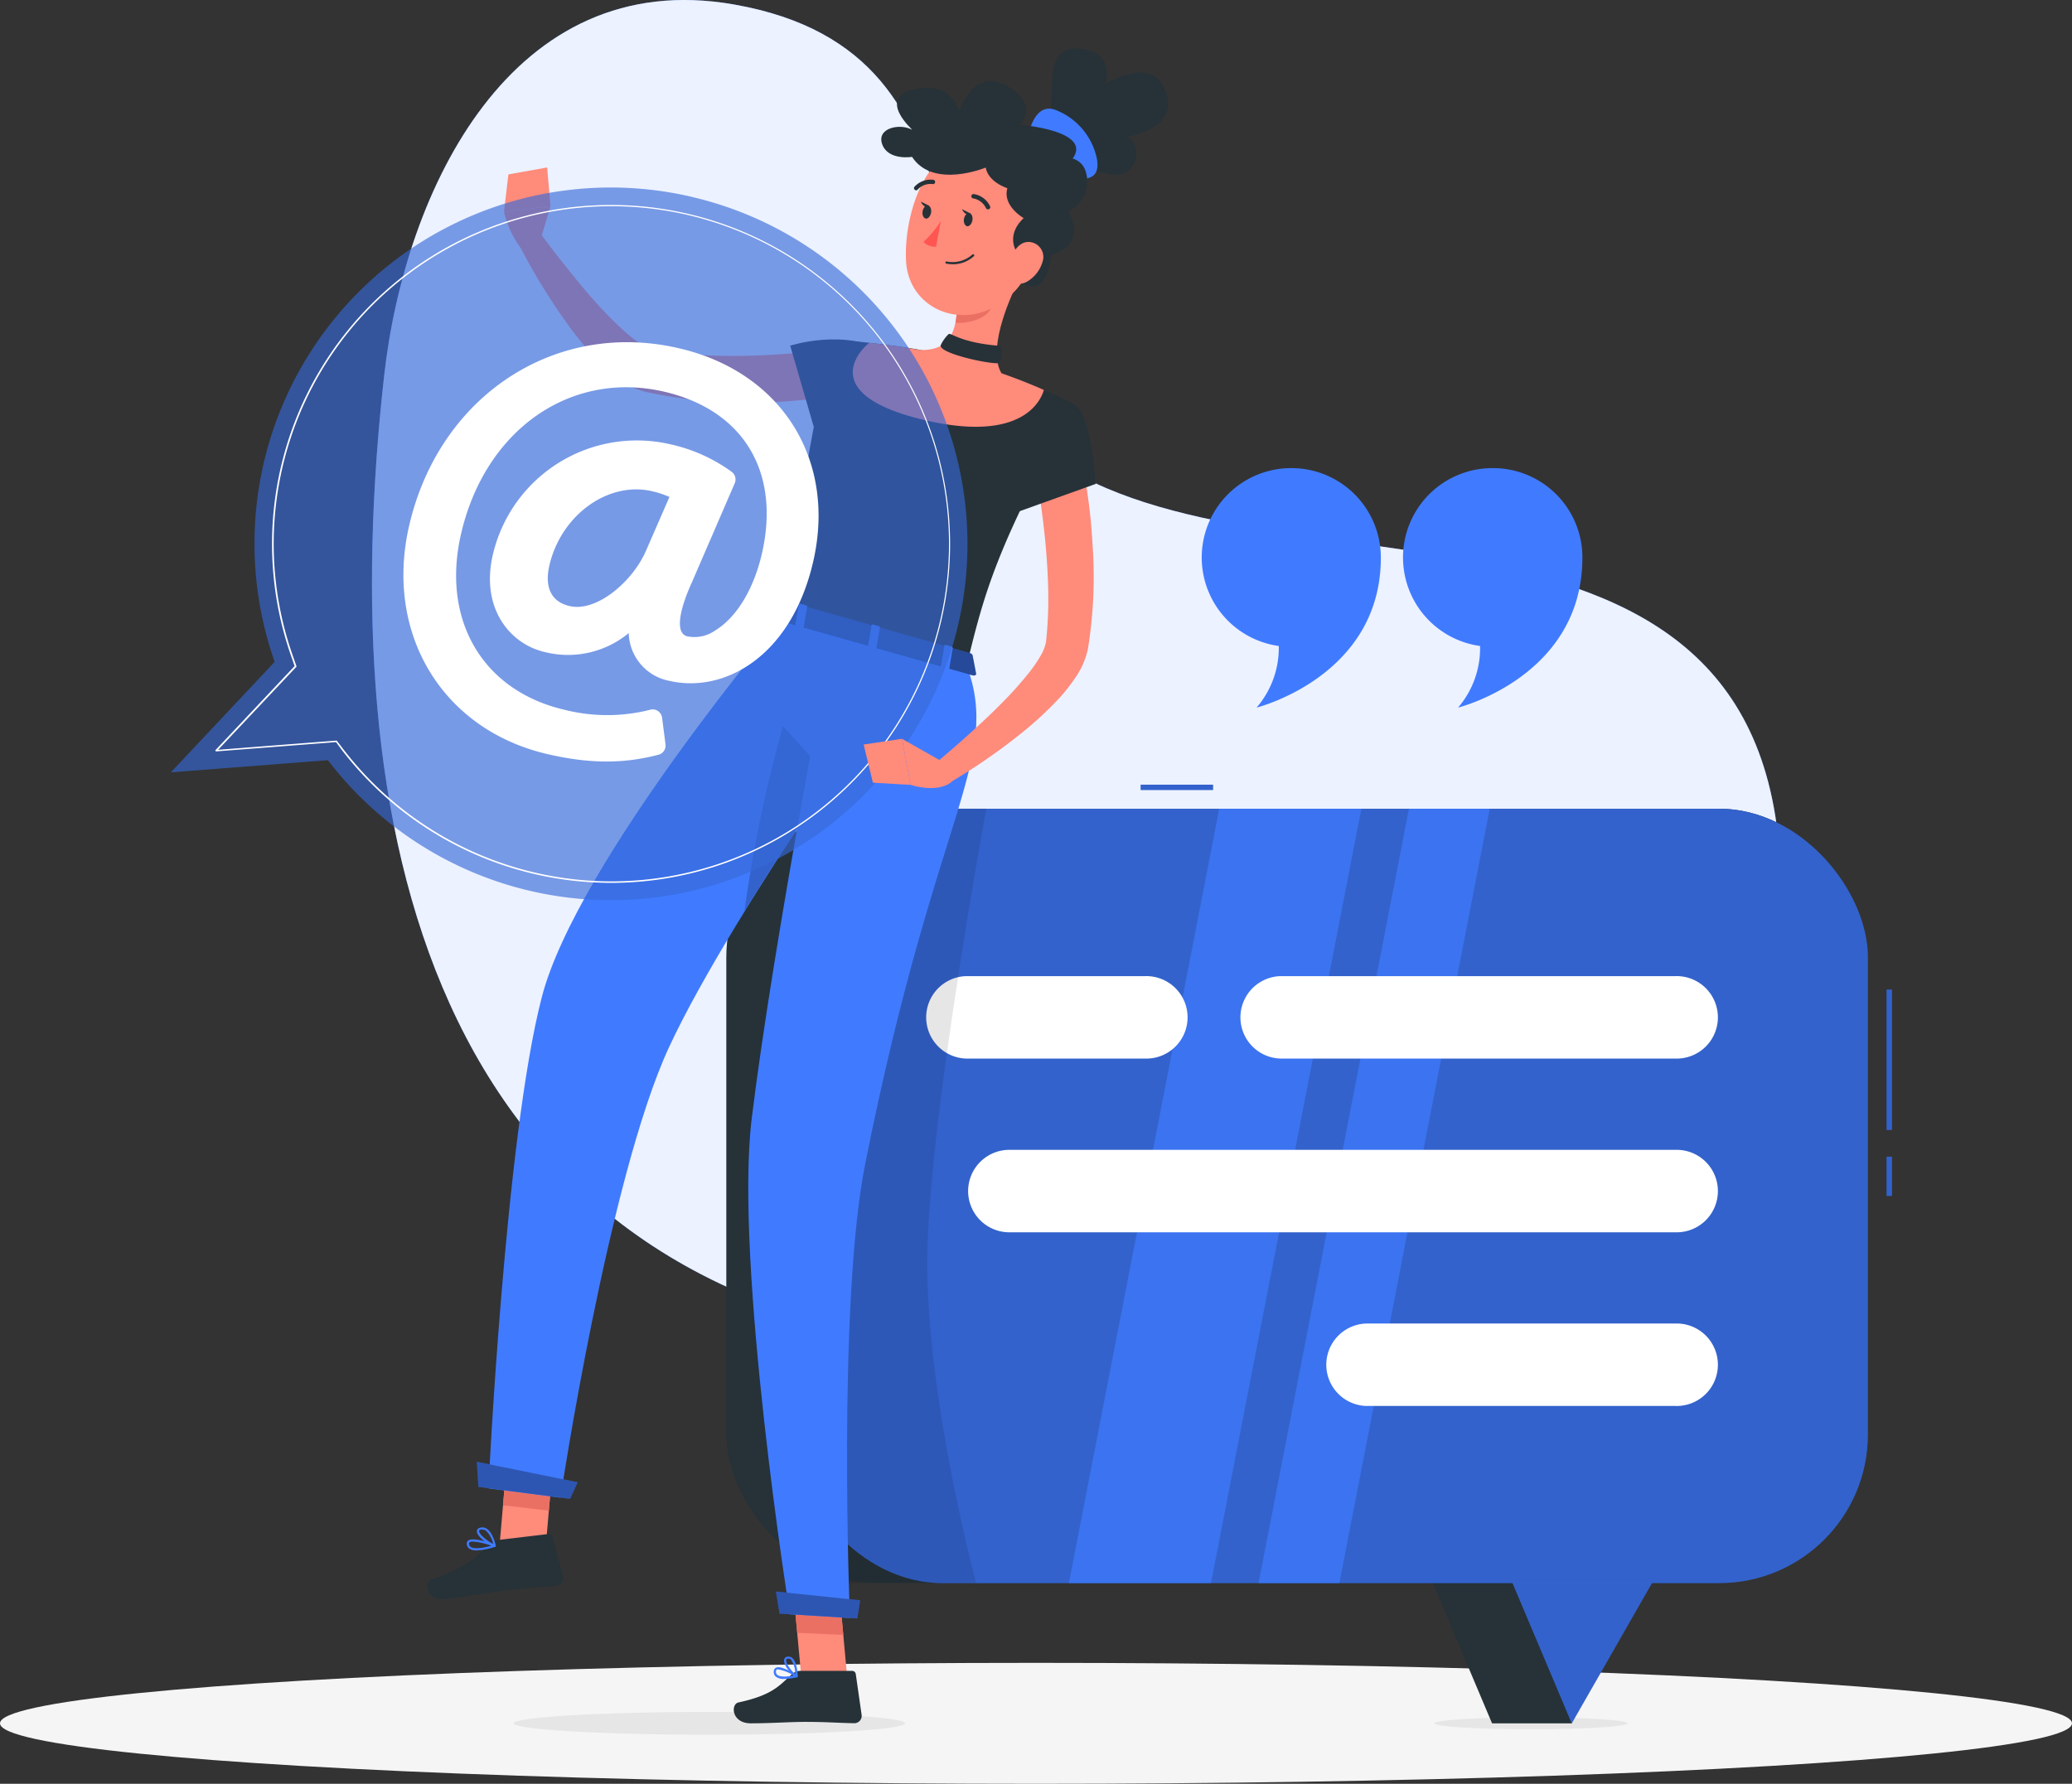 <svg xmlns="http://www.w3.org/2000/svg" width="387.78" height="333.918" viewBox="0 0 387.78 333.918">
  <rect x="0" y="0" width="387.78" height="333.918" fill="#333333" stroke="none"/>
  <g id="Mention-rafiki" transform="translate(-56.11 -93.642)">
    <g id="freepik--background-simple--inject-88">
      <g id="freepik--group--inject-88">
        <path id="freepik--path--inject-88" d="M128,164c-9.36,83.55,7.26,169.54,104.76,181.61,50.26,6.22,153.78-16.12,156.53-80.5,3.79-88.72-95.26-56.24-136.82-86-28.49-20.4-6.47-75.42-59-84.63C151.87,87.16,131.87,129.23,128,164Z" fill="#407bff"/>
        <path id="freepik--path--inject-88-2" data-name="freepik--path--inject-88" d="M128,164c-9.36,83.55,7.26,169.54,104.76,181.61,50.26,6.22,153.78-16.12,156.53-80.5,3.79-88.72-95.26-56.24-136.82-86-28.49-20.4-6.47-75.42-59-84.63C151.87,87.16,131.87,129.23,128,164Z" fill="#fff" opacity="0.9"/>
      </g>
    </g>
    <g id="freepik--Shadow--inject-88">
      <ellipse id="freepik--path--inject-88-3" data-name="freepik--path--inject-88" cx="193.89" cy="11.32" rx="193.89" ry="11.32" transform="translate(56.11 404.92)" fill="#f5f5f5"/>
    </g>
    <g id="freepik--speech-bubble--inject-88">
      <g id="freepik--group--inject-88-2" data-name="freepik--group--inject-88">
        <ellipse id="Ellipse_30" data-name="Ellipse 30" cx="18.07" cy="1.11" rx="18.07" ry="1.11" transform="translate(324.56 415.13)" fill="#e6e6e6"/>
        <g id="freepik--group--inject-88-3" data-name="freepik--group--inject-88">
          <rect id="Rectangle_104" data-name="Rectangle 104" width="213.65" height="144.96" rx="27.84" transform="translate(405.69 389.99) rotate(180)" fill="#263238"/>
          <path id="freepik--path--inject-88-4" data-name="freepik--path--inject-88" d="M350.3,416.24H335.35l-30.38-71.98h22.88Z" fill="#263238"/>
        </g>
        <g id="freepik--group--inject-88-4" data-name="freepik--group--inject-88">
          <g id="freepik--group--inject-88-5" data-name="freepik--group--inject-88">
            <rect id="Rectangle_105" data-name="Rectangle 105" width="1" height="7.34" transform="translate(409.19 310.17)" fill="#407bff"/>
            <rect id="Rectangle_106" data-name="Rectangle 106" width="1" height="7.34" transform="translate(409.19 310.17)" opacity="0.2"/>
          </g>
          <g id="freepik--group--inject-88-6" data-name="freepik--group--inject-88">
            <rect id="Rectangle_107" data-name="Rectangle 107" width="1" height="26.28" transform="translate(409.19 278.88)" fill="#407bff"/>
            <rect id="Rectangle_108" data-name="Rectangle 108" width="1" height="26.28" transform="translate(409.19 278.88)" opacity="0.2"/>
          </g>
          <g id="freepik--group--inject-88-7" data-name="freepik--group--inject-88">
            <rect id="Rectangle_109" data-name="Rectangle 109" width="13.56" height="1" transform="translate(269.58 240.53)" fill="#407bff"/>
            <rect id="Rectangle_110" data-name="Rectangle 110" width="13.56" height="1" transform="translate(269.58 240.53)" opacity="0.2"/>
          </g>
          <g id="freepik--group--inject-88-8" data-name="freepik--group--inject-88">
            <path id="Path_623" data-name="Path 623" d="M391.44,344.26l-41.17,71.98-30.38-71.98Z" fill="#407bff"/>
            <path id="Path_624" data-name="Path 624" d="M391.45,344.26l-41.17,71.98L319.9,344.26Z" opacity="0.2"/>
          </g>
          <g id="freepik--group--inject-88-9" data-name="freepik--group--inject-88">
            <rect id="freepik--rectangle--inject-88" width="201.08" height="144.96" rx="27.84" transform="translate(405.69 389.99) rotate(180)" fill="#407bff"/>
            <rect id="freepik--rectangle--inject-88-2" data-name="freepik--rectangle--inject-88" width="201.08" height="144.96" rx="27.84" transform="translate(405.69 389.99) rotate(180)" opacity="0.2"/>
          </g>
          <g id="freepik--group--inject-88-10" data-name="freepik--group--inject-88">
            <path id="Path_625" data-name="Path 625" d="M282.75,389.99h-26.6l28.14-144.96H310.9Z" fill="#407bff" opacity="0.7"/>
            <path id="Path_626" data-name="Path 626" d="M306.78,389.99H291.65L319.8,245.03h15.12Z" fill="#407bff" opacity="0.7"/>
          </g>
        </g>
        <g id="freepik--group--inject-88-11" data-name="freepik--group--inject-88">
          <path id="freepik--path--inject-88-5" data-name="freepik--path--inject-88" d="M369.62,291.8H295.7a7.72,7.72,0,0,1,0-15.43h73.92a7.72,7.72,0,1,1,0,15.43Z" fill="#fff"/>
          <path id="freepik--path--inject-88-6" data-name="freepik--path--inject-88" d="M270.37,291.8H236.89a7.72,7.72,0,0,1,0-15.43h33.48a7.72,7.72,0,1,1,0,15.43Z" fill="#fff"/>
          <path id="freepik--path--inject-88-7" data-name="freepik--path--inject-88" d="M369.62,324.32H244.74a7.72,7.72,0,0,1,0-15.43H369.62a7.72,7.72,0,1,1,0,15.43Z" fill="#fff"/>
          <path id="freepik--path--inject-88-8" data-name="freepik--path--inject-88" d="M369.62,356.83H311.77a7.72,7.72,0,0,1,0-15.43h57.85a7.72,7.72,0,1,1,0,15.43Z" fill="#fff"/>
        </g>
        <path id="freepik--path--inject-88-9" data-name="freepik--path--inject-88" d="M240.72,245s-11.06,59.8-11.06,85.06c0,25.91,9.14,59.9,9.14,59.9H209.59l-1.93-32.81a292,292,0,0,1,9-91.2l5.48-21Z" opacity="0.1"/>
      </g>
    </g>
    <g id="freepik--Character--inject-88">
      <g id="freepik--group--inject-88-12" data-name="freepik--group--inject-88">
        <path id="freepik--path--inject-88-10" data-name="freepik--path--inject-88" d="M225.49,416.24c0,1.18-16.4,2.14-36.63,2.14s-36.63-1-36.63-2.14,16.4-2.14,36.63-2.14S225.49,415.06,225.49,416.24Z" fill="#e6e6e6"/>
        <path id="freepik--path--inject-88-11" data-name="freepik--path--inject-88" d="M212.93,167.73c-3.1.49-6,.74-9,1s-6,.25-9,.23a83.524,83.524,0,0,1-18.149-2,14.69,14.69,0,0,1-5.221-2.623,33.439,33.439,0,0,1-3.66-3.27,63.523,63.523,0,0,1-5.8-7.07,115.681,115.681,0,0,1-9.19-15.2l3.75-2.25c1.68,2.27,3.41,4.58,5.19,6.79s3.55,4.43,5.43,6.52a67.893,67.893,0,0,0,5.76,5.85,25.071,25.071,0,0,0,3,2.31,7.78,7.78,0,0,0,2.54,1.18,75.472,75.472,0,0,0,8.06.91c2.75.12,5.52.19,8.31.15s5.59-.19,8.38-.39,5.64-.49,8.27-.81Z" fill="#ff8b7b"/>
        <path id="freepik--path--inject-88-12" data-name="freepik--path--inject-88" d="M221.93,159.61C214.32,155,204,158.35,204,158.35l5.22,18s8.24-2.32,11.47-5.83C224.07,166.89,226.52,162.38,221.93,159.61Z" fill="#263238"/>
        <path id="freepik--path--inject-88-13" data-name="freepik--path--inject-88" d="M157.3,138.42l1.84-6.2-8.71,1.08a17.93,17.93,0,0,0,3.17,6.79Z" fill="#ff8b7b"/>
        <path id="freepik--path--inject-88-14" data-name="freepik--path--inject-88" d="M158.51,124.99l-7.25,1.3-.83,7.01,8.71-1.08Z" fill="#ff8b7b"/>
        <path id="freepik--path--inject-88-15" data-name="freepik--path--inject-88" d="M257.46,102.75c7.7.16,5.54,6.59,5.54,6.59s8.39-5.3,11.06.89-3.35,8.15-6.87,9.08c2.21,1.27,2.33,5.39-.77,6.74s-8.29-2.36-12.21-2.31l-3.86-4.57C255.59,115.77,249.75,102.59,257.46,102.75Z" fill="#263238"/>
        <path id="freepik--path--inject-88-16" data-name="freepik--path--inject-88" d="M256.26,126.92c3.36.59,5.8.17,5.14-3.54a12.49,12.49,0,0,0-7.78-9.17c-4.24-1.56-5.19,5.44-5.19,5.44Z" fill="#407bff"/>
        <path id="freepik--path--inject-88-17" data-name="freepik--path--inject-88" d="M158,386.07l-8.58-.99,1.71-19.92,8.58.98Z" fill="#ff8b7b"/>
        <path id="freepik--path--inject-88-18" data-name="freepik--path--inject-88" d="M214.83,409.42l-8.62-.39-1.86-20.1,8.63.4Z" fill="#ff8b7b"/>
        <path id="freepik--path--inject-88-19" data-name="freepik--path--inject-88" d="M205.88,406.42h9.7a.69.69,0,0,1,.69.59l1.1,7.68a1.38,1.38,0,0,1-1.38,1.53c-3.38-.06-5-.25-9.28-.25-2.62,0-6.46.27-10.08.27s-3.81-3.58-2.31-3.91c6.77-1.45,7.84-3.46,10.12-5.37a2.22,2.22,0,0,1,1.44-.54Z" fill="#263238"/>
        <path id="freepik--path--inject-88-20" data-name="freepik--path--inject-88" d="M149.13,381.94l9.63-1.14a.69.69,0,0,1,.76.51l2,7.49a1.39,1.39,0,0,1-1.2,1.68c-3.36.34-5,.34-9.24.84-2.6.31-8,1.22-11.56,1.64s-4.21-3.11-2.75-3.61c6.55-2.24,8.95-4.54,11-6.71A2.27,2.27,0,0,1,149.13,381.94Z" fill="#263238"/>
        <path id="freepik--path--inject-88-21" data-name="freepik--path--inject-88" d="M151.14,365.16l-.89,10.27,8.58.99.89-10.27Z" fill="#ea7063"/>
        <path id="freepik--path--inject-88-22" data-name="freepik--path--inject-88" d="M212.98,389.33l-8.63-.39.96,10.36,8.63.39Z" fill="#ea7063"/>
        <path id="freepik--path--inject-88-23" data-name="freepik--path--inject-88" d="M213.57,157.32s-4.35.27-10.24,51.25l33.73,9.56c3.33-13.89,5.71-22.36,20.26-48.67a103.659,103.659,0,0,0-13.79-6,112.047,112.047,0,0,0-15.32-4.34C221.46,157.91,213.57,157.32,213.57,157.32Z" fill="#263238"/>
        <path id="freepik--path--inject-88-24" data-name="freepik--path--inject-88" d="M246.9,145.84c-2.36,4.65-5.89,13.41-3.37,17.67,0,0-2.77,4.62-11.92,2-10.07-2.85-3.4-6.36-3.4-6.36,5.87.25,6.88-3.87,7-8Z" fill="#ff8b7b"/>
        <path id="freepik--path--inject-88-25" data-name="freepik--path--inject-88" d="M218.78,157.82c2.76.3,6.23.75,9.43,1.35a111.259,111.259,0,0,1,15.32,4.34c2.87,1,5.65,2.1,7.94,3.13C251,168.31,247.69,177,228,172,209.68,167.28,216.69,159.52,218.78,157.82Z" fill="#ff8b7b"/>
        <path id="freepik--path--inject-88-26" data-name="freepik--path--inject-88" d="M242.14,148l-6.91,3.17a16.587,16.587,0,0,1-.3,2.86c2.18.29,5.88-.69,6.73-2.83A9.29,9.29,0,0,0,242.14,148Z" fill="#ea7063"/>
        <path id="freepik--path--inject-88-27" data-name="freepik--path--inject-88" d="M251.29,134.89c-2.07,8.31-2.76,11.88-7.8,15.41-7.58,5.32-17.35,1-17.81-7.79-.42-7.89,3-20.16,11.87-22a11.69,11.69,0,0,1,13.74,14.38Z" fill="#ff8b7b"/>
        <path id="freepik--path--inject-88-28" data-name="freepik--path--inject-88" d="M248.59,142.91c-2.51-1.3-4.52-5-.9-8.44,0,0-5-2.85-2.49-6.78s12.54-7.2,14.11-1.92a6.147,6.147,0,0,1-3.31,7.45s4,6.12-3.19,8.14c0,0-.62,8.83-5.78,4.9Z" fill="#263238"/>
        <path id="freepik--path--inject-88-29" data-name="freepik--path--inject-88" d="M251.2,142.72a6.31,6.31,0,0,1-3,3.71c-1.94,1-3.38-.59-3.24-2.66.13-1.87,1.3-4.66,3.43-4.83a2.81,2.81,0,0,1,2.81,3.78Z" fill="#ff8b7b"/>
        <path id="freepik--path--inject-88-30" data-name="freepik--path--inject-88" d="M203.33,208.57s-39.18,46.21-45.81,71.69c-6.9,26.5-10,92-10,92L161,374s9-59.93,20.33-84.35c12.06-26,46.75-74.06,46.75-74.06Z" fill="#407bff"/>
        <path id="freepik--path--inject-88-31" data-name="freepik--path--inject-88" d="M162.8,374.22l-17.15-2.24-.3-4.7,18.87,3.83Z" fill="#407bff"/>
        <path id="freepik--path--inject-88-32" data-name="freepik--path--inject-88" d="M162.8,374.22l-17.15-2.24-.3-4.7,18.87,3.83Z" opacity="0.3"/>
        <path id="freepik--path--inject-88-33" data-name="freepik--path--inject-88" d="M202.66,229.58a254.52,254.52,0,0,0-7.22,34.6c3.58-5.8,7.35-11.67,11-17.23,1.33-2.94,2.69-5.85,4-8.69v-.1Z" opacity="0.2"/>
        <path id="freepik--path--inject-88-34" data-name="freepik--path--inject-88" d="M212.24,211.09S200.9,269.46,196.8,303c-3.32,27.1,7.13,92.83,7.13,92.83l11.24.69s-2.37-58.7,2.85-84.95c13.22-66.41,25.58-75.32,19-93.44Z" fill="#407bff"/>
        <path id="freepik--path--inject-88-35" data-name="freepik--path--inject-88" d="M216.56,396.6l-14.55-.89-.68-4.14,15.76,1.64Z" fill="#407bff"/>
        <path id="freepik--path--inject-88-36" data-name="freepik--path--inject-88" d="M216.56,396.6l-14.55-.89-.68-4.14,15.76,1.64Z" opacity="0.3"/>
        <path id="freepik--path--inject-88-37" data-name="freepik--path--inject-88" d="M238.13,216.29l.66,3.45c.05.27-.29.43-.68.32l-35.37-10c-.31-.08-.52-.3-.48-.5l.55-3.1c0-.22.35-.32.68-.23l34.16,9.68A.68.68,0,0,1,238.13,216.29Z" fill="#407bff"/>
        <path id="freepik--path--inject-88-38" data-name="freepik--path--inject-88" d="M238.13,216.29l.66,3.45c.05.27-.29.43-.68.32l-35.37-10c-.31-.08-.52-.3-.48-.5l.55-3.1c0-.22.35-.32.68-.23l34.16,9.68A.68.68,0,0,1,238.13,216.29Z" opacity="0.4"/>
        <path id="freepik--path--inject-88-39" data-name="freepik--path--inject-88" d="M232.46,218.81l.91.26c.18.05.35,0,.37-.12l.68-4a.364.364,0,0,0-.29-.31l-.92-.26c-.18-.05-.34,0-.36.12l-.69,4C232.14,218.62,232.28,218.76,232.46,218.81Z" fill="#407bff"/>
        <path id="freepik--path--inject-88-40" data-name="freepik--path--inject-88" d="M205.21,211.09l.92.26c.18.05.35,0,.37-.12l.68-4a.365.365,0,0,0-.3-.3l-.91-.26c-.18-.06-.35,0-.37.12l-.68,4C204.9,210.9,205,211,205.21,211.09Z" fill="#407bff"/>
        <path id="freepik--path--inject-88-41" data-name="freepik--path--inject-88" d="M218.84,215l.91.26c.18,0,.35,0,.37-.12l.68-4a.364.364,0,0,0-.29-.31l-.92-.26c-.18-.06-.35,0-.37.12l-.68,4C218.52,214.76,218.65,214.9,218.84,215Z" fill="#407bff"/>
        <path id="freepik--path--inject-88-42" data-name="freepik--path--inject-88" d="M238.1,134.9c-.13.68-.59,1.17-1,1.09s-.71-.71-.58-1.39.59-1.18,1-1.09S238.22,134.21,238.1,134.9Z" fill="#263238"/>
        <path id="freepik--path--inject-88-43" data-name="freepik--path--inject-88" d="M230.36,133.47c-.13.69-.59,1.18-1,1.09s-.71-.7-.58-1.38.59-1.18,1-1.1S230.48,132.79,230.36,133.47Z" fill="#263238"/>
        <path id="freepik--path--inject-88-44" data-name="freepik--path--inject-88" d="M230,132.16l-1.55-.78S229,132.82,230,132.16Z" fill="#263238"/>
        <path id="freepik--path--inject-88-45" data-name="freepik--path--inject-88" d="M232.19,135a18.791,18.791,0,0,1-3.25,3.92,3,3,0,0,0,2.36.9Z" fill="#ff5652"/>
        <path id="freepik--path--inject-88-46" data-name="freepik--path--inject-88" d="M234.42,143.11a6.61,6.61,0,0,1-1.21-.12.2.2,0,0,1-.16-.23.21.21,0,0,1,.24-.17,5.52,5.52,0,0,0,4.81-1.31.21.21,0,0,1,.3.29,5.74,5.74,0,0,1-3.98,1.54Z" fill="#263238"/>
        <path id="freepik--path--inject-88-47" data-name="freepik--path--inject-88" d="M241,132.83a.4.4,0,0,1-.36-.22,3.27,3.27,0,0,0-2.33-1.82.41.41,0,1,1,.09-.81,4.06,4.06,0,0,1,3,2.26.41.41,0,0,1-.18.55.43.43,0,0,1-.22.04Z" fill="#263238"/>
        <path id="freepik--path--inject-88-48" data-name="freepik--path--inject-88" d="M227.57,129.27a.39.39,0,0,1-.28-.12.4.4,0,0,1,0-.58,4.09,4.09,0,0,1,3.51-1.27.42.42,0,0,1,.32.48.4.4,0,0,1-.48.32,3.25,3.25,0,0,0-2.76,1,.41.41,0,0,1-.31.17Z" fill="#263238"/>
        <path id="freepik--path--inject-88-49" data-name="freepik--path--inject-88" d="M258.37,178.93c.68,3.06,1.11,5.94,1.51,8.92s.61,6,.78,8.94a84.111,84.111,0,0,1-.93,18.25,14.58,14.58,0,0,1-2.3,5.36,33.452,33.452,0,0,1-3,3.85,65.266,65.266,0,0,1-6.69,6.26A115.065,115.065,0,0,1,233.1,240.6l-2.47-3.6c2.16-1.82,4.36-3.69,6.46-5.59s4.21-3.82,6.17-5.82a67.549,67.549,0,0,0,5.5-6.11,25.34,25.34,0,0,0,2.12-3.12,7.71,7.71,0,0,0,1-2.61,73.528,73.528,0,0,0,.42-8.1c0-2.76-.15-5.53-.36-8.31s-.53-5.56-.9-8.34-.83-5.6-1.31-8.2Z" fill="#ff8b7b"/>
        <path id="freepik--path--inject-88-50" data-name="freepik--path--inject-88" d="M257.32,169.46c3.08,2,3.85,14.77,3.85,14.77l-15.77,5.66s-2-11.07.63-15C248.8,170.72,253.79,167.19,257.32,169.46Z" fill="#263238"/>
        <path id="Path_627" data-name="Path 627" d="M202.92,407.93a2.44,2.44,0,0,1-1.64-.45,1.16,1.16,0,0,1-.34-1.08.7.7,0,0,1,.41-.58c1-.46,3.62,1.24,3.92,1.43a.2.2,0,0,1-.07.37,10.127,10.127,0,0,1-2.28.31Zm-1.14-1.78a.649.649,0,0,0-.26,0,.28.28,0,0,0-.17.26.77.77,0,0,0,.2.73c.44.4,1.57.45,3.08.15a7.64,7.64,0,0,0-2.85-1.14Z" fill="#407bff"/>
        <path id="Path_628" data-name="Path 628" d="M205.16,407.63a.17.17,0,0,1-.1,0c-.83-.47-2.4-2.33-2.2-3.3a.69.69,0,0,1,.69-.57,1.06,1.06,0,0,1,.86.27c.94.83,1,3.32,1,3.42a.21.21,0,0,1-.1.18.19.19,0,0,1-.15,0Zm-1.47-3.5h-.1c-.26,0-.31.14-.33.24-.12.59.86,2,1.68,2.65a4.68,4.68,0,0,0-.8-2.72.66.66,0,0,0-.45-.17Z" fill="#407bff"/>
        <path id="Path_629" data-name="Path 629" d="M145.33,383.87a2.42,2.42,0,0,1-1.38-.33,1.13,1.13,0,0,1-.48-.94.67.67,0,0,1,.28-.59c1-.7,4.6.64,5,.8a.208.208,0,0,1-.01.39A12.359,12.359,0,0,1,145.33,383.87Zm-.72-1.65a1.16,1.16,0,0,0-.63.13.24.24,0,0,0-.1.23.74.74,0,0,0,.31.63c.57.4,2,.32,3.85-.22A12.64,12.64,0,0,0,144.61,382.22Z" fill="#407bff"/>
        <path id="Path_630" data-name="Path 630" d="M148.69,383.21h-.06c-1.08-.34-3.32-1.95-3.27-2.94,0-.24.13-.54.69-.67a1.53,1.53,0,0,1,1.17.22c1.18.77,1.65,3.05,1.67,3.15a.21.21,0,0,1-.06.19.2.2,0,0,1-.14.05Zm-2.3-3.25a1.07,1.07,0,0,0-.25,0c-.37.08-.37.23-.38.28,0,.6,1.52,1.89,2.64,2.4a4.76,4.76,0,0,0-1.41-2.52,1.121,1.121,0,0,0-.6-.12Z" fill="#407bff"/>
        <path id="Path_631" data-name="Path 631" d="M185.52,130.48a66.67,66.67,0,0,0-78,87.06L88.09,238.22l29.39-2.28a66.69,66.69,0,1,0,68-105.46Z" fill="#407bff" opacity="0.6"/>
        <path id="Path_632" data-name="Path 632" d="M185.52,130.48a66.67,66.67,0,0,0-78,87.06L88.09,238.22l29.39-2.28a66.69,66.69,0,1,0,68-105.46Z" opacity="0.1"/>
        <path id="Path_633" data-name="Path 633" d="M170.54,258.91h0a63.624,63.624,0,0,1-50.472-24.9L119,232.56,96.58,234.3a.18.18,0,0,1-.14-.08.16.16,0,0,1,0-.16l14.81-15.73-.65-1.87a63.449,63.449,0,1,1,59.94,42.45Zm-51.48-26.64a.14.14,0,0,1,.11.06l1.12,1.47a63.29,63.29,0,0,0,50.25,24.83h0a63.193,63.193,0,1,0-59.64-42.26l.68,1.95a.12.12,0,0,1,0,.14L96.93,234l22.12-1.72Z" fill="#fff"/>
        <path id="Path_634" data-name="Path 634" d="M193.62,184.1a1.78,1.78,0,0,0-.54-2.11,30.73,30.73,0,0,0-11.56-5.19,27.68,27.68,0,0,0-33.18,20.71c-2.3,9.93,3.15,16.67,9.72,18.19a17.82,17.82,0,0,0,15.72-3.55,9.35,9.35,0,0,0,7.58,8.94c10.27,2.38,22.82-4.51,26.93-22.27,4.43-19.12-5.93-35.59-25.18-40-23.12-5.35-44.8,8.92-50.42,33.2-4.68,20.24,6.21,38.23,25.89,42.79,7.81,1.81,14.22,1.84,20.78.11a1.77,1.77,0,0,0,1.3-1.94l-.64-5a1.79,1.79,0,0,0-.79-1.25,1.72,1.72,0,0,0-1.46-.22,32.54,32.54,0,0,1-16,0c-15.32-3.55-23.11-16.78-19.37-32.94,4.5-19.47,20.47-30.66,38-26.61,14.82,3.43,21.83,15,18.3,30.33-1.55,6.69-4.74,11.93-8.76,14.39a6.79,6.79,0,0,1-5.07,1.11,1.65,1.65,0,0,1-1.23-.93c-.43-.88-.74-3.27,2-9.3Zm-15.48,1.49a18.061,18.061,0,0,1,3.26,1.08l-4.36,10c-2.46,5.78-9.25,11.6-14.3,10.43-4.61-1.06-4.37-5.21-3.82-7.58,2.18-9.46,10.99-15.83,19.22-13.93Z" fill="#fff"/>
        <path id="freepik--path--inject-88-51" data-name="freepik--path--inject-88" d="M232.5,236.24l-7.58-4.3,1.61,8.63s5.26,1.74,7.86-.74Z" fill="#ff8b7b"/>
        <path id="freepik--path--inject-88-52" data-name="freepik--path--inject-88" d="M217.74,233.01l1.74,7.15,7.05.41-1.61-8.63Z" fill="#ff8b7b"/>
        <path id="freepik--path--inject-88-53" data-name="freepik--path--inject-88" d="M237.71,133.58l-1.56-.78S236.76,134.24,237.71,133.58Z" fill="#263238"/>
        <path id="freepik--path--inject-88-54" data-name="freepik--path--inject-88" d="M248.43,129.63c-4.28-.27-7.42-2.15-7.84-4.62,0,0-9.82,4.08-13.79-2,0,0-4.48.74-5.59-2.38s3.55-4,5.75-2.6c0,0-6.82-6,.18-7.67s8.5,4,8.5,4,2.76-8.28,9-4.6S247,117,247,117s14.82,1.15,9.3,7S248.43,129.63,248.43,129.63Z" fill="#263238"/>
        <path id="freepik--path--inject-88-55" data-name="freepik--path--inject-88" d="M243.07,158.37c.84.08.47,3,.09,3.2-.87.47-11.35-1.68-11-3.3a7,7,0,0,1,1.48-2.08C234.1,155.85,235.7,157.76,243.07,158.37Z" fill="#263238"/>
      </g>
    </g>
    <g id="freepik--quotation-marks--inject-88">
      <g id="freepik--group--inject-88-13" data-name="freepik--group--inject-88">
        <path id="Path_635" data-name="Path 635" d="M297.8,181.27a16.73,16.73,0,0,0-2.36,33.3,17.12,17.12,0,0,1-4.16,11.53s23.26-5.79,23.26-28.09A16.74,16.74,0,0,0,297.8,181.27Z" fill="#407bff"/>
        <path id="Path_636" data-name="Path 636" d="M335.47,181.27a16.73,16.73,0,0,0-2.36,33.3A17.12,17.12,0,0,1,329,226.1s23.26-5.79,23.26-28.09a16.73,16.73,0,0,0-16.79-16.74Z" fill="#407bff"/>
      </g>
    </g>
  </g>
</svg>
